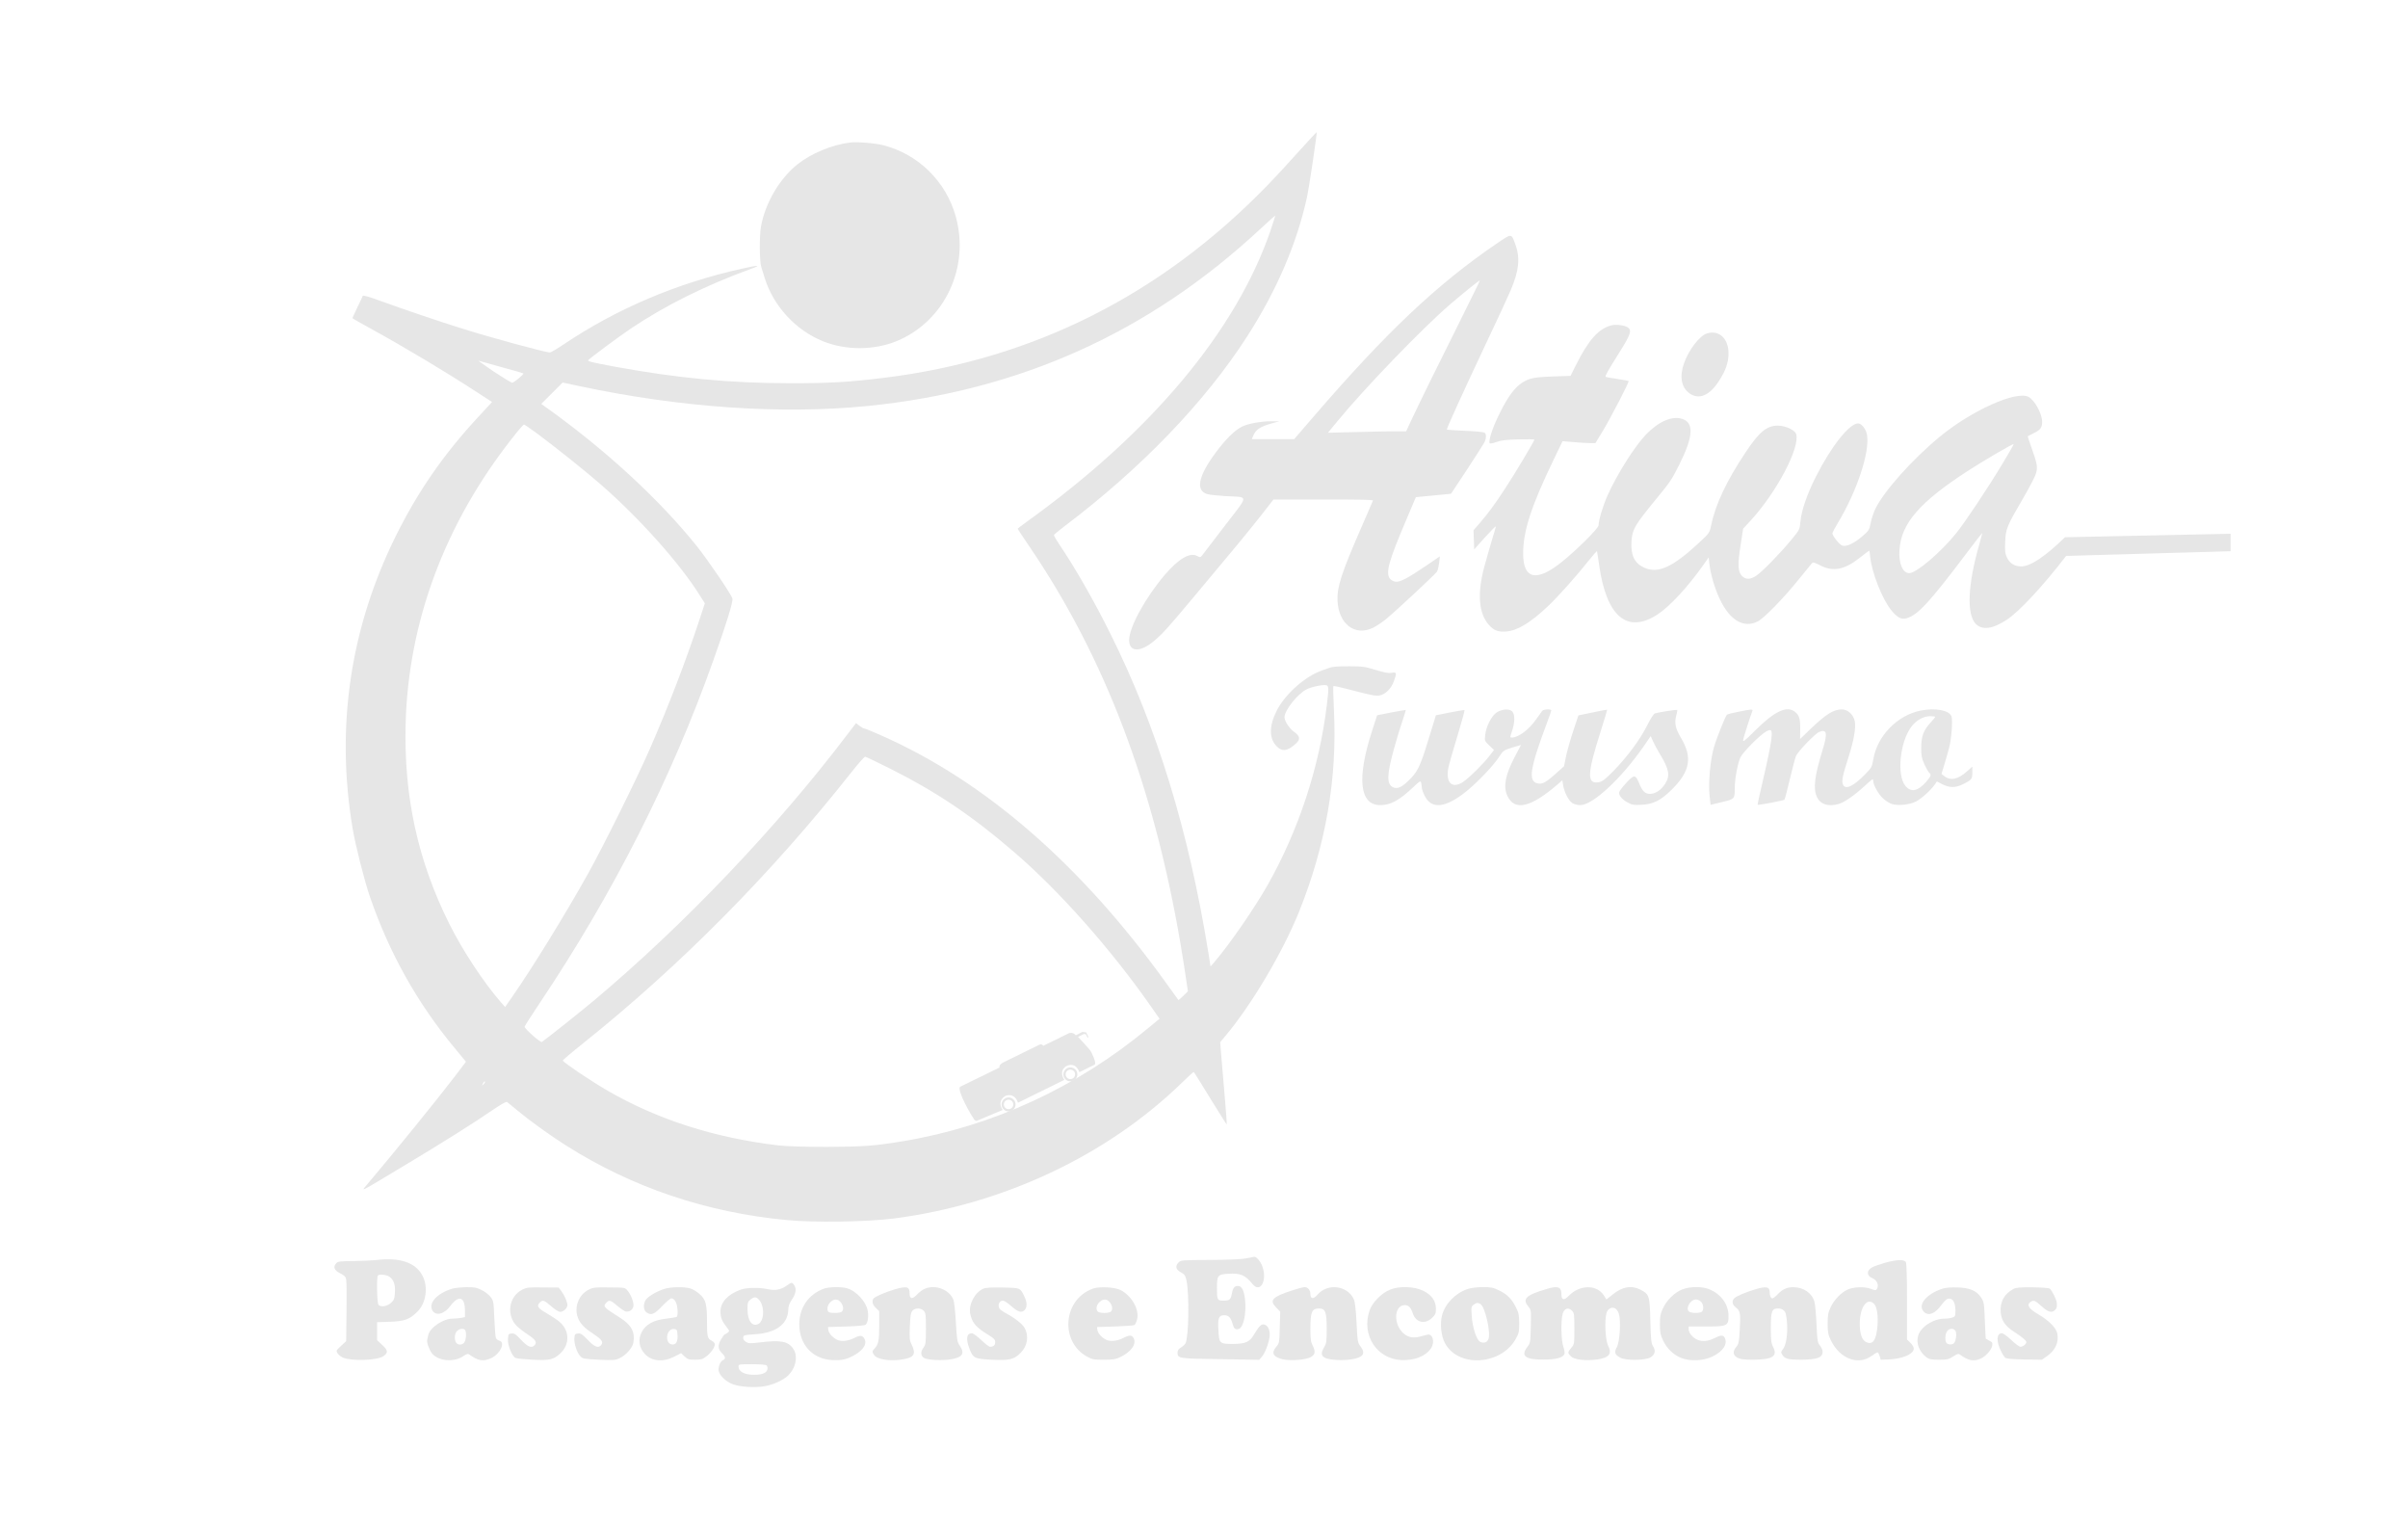 <?xml version="1.0" encoding="utf-8"?>
<!-- Generator: Adobe Illustrator 25.2.1, SVG Export Plug-In . SVG Version: 6.00 Build 0)  -->
<svg version="1.1" id="Camada_1" opacity="0.1" xmlns="http://www.w3.org/2000/svg" xmlns:xlink="http://www.w3.org/1999/xlink"
	 x="0px" y="0px" viewBox="0 0 2139 1358" style="enable-background:new 0 0 2139 1358;" xml:space="preserve">
<style type="text/css">
	.st0{fill:none;stroke:#000000;stroke-width:2;stroke-miterlimit:10;}
</style>
<g transform="translate(0,1358) scale(0.1,-0.1)">
	<path d="M11544,12243c-82-92-207-228-279-302c-947-979-2086-1552-3410-1716c-320-39-489-49-845-48c-524,0-995,45-1556,148
		c-197,37-235,46-229,56c9,14,272,210,377,280c304,205,668,386,1073,533c90,32,62,33-84,0c-575-127-1114-356-1585-673
		c-58-39-113-71-121-71c-41,0-534,134-792,216c-205,64-525,173-709,240c-103,38-159,54-162,46c-2-6-23-53-48-102c-24-50-44-93-44-95
		s75-45,168-96c305-168,661-381,945-566l128-83l-123-133c-309-333-540-667-737-1067c-400-812-529-1684-380-2580
		c24-148,104-464,152-605c170-499,422-951,753-1349l103-125l-101-133c-148-194-539-676-777-957c-56-67-81-79,329,167
		c358,215,628,385,793,499c65,44,112,71,120,67c6-4,48-38,92-75c111-92,291-222,432-311c588-373,1249-596,1963-663
		c244-24,715-16,950,14c973,126,1892,559,2556,1203c55,54,103,98,107,98c3,0,70-106,148-235c79-128,145-233,146-231
		c2,2-8,136-22,297c-14,162-27,326-31,364l-5,70l46,55c230,273,508,741,653,1100c239,593,342,1186,311,1798c-5,112-8,207-5,209
		c3,3,60-9,128-27c209-55,247-62,283-56c51,10,101,58,125,122c29,80,28,87-18,79c-29-5-65,2-143,26c-91,28-119,32-224,32
		c-115,1-162-3-195-17c-8-3-34-12-57-20c-150-52-328-211-402-357c-69-137-69-247,0-317c49-50,96-43,172,26c40,38,35,65-18,103
		c-42,30-85,96-85,130c1,61,115,206,196,247c46,24,154,45,178,36c20-8,20-27,1-184c-67-547-249-1100-522-1585
		c-117-207-341-532-476-689l-34-39l-17,109c-174,1087-462,2026-874,2849c-144,290-312,583-454,793c-27,40-48,77-46,81
		c2,5,44,39,93,77c684,517,1247,1102,1622,1684c263,408,445,832,533,1240c20,91,91,572,86,577C11695,12408,11627,12334,11544,12243z
		 M11286,11533c-305-889-1056-1788-2158-2581c-49-35-88-65-88-68s47-73,104-157c668-982,1102-2122,1341-3521c19-111,41-252,50-315
		l17-114l-41-41c-22-22-42-38-44-36c-2,3-50,70-108,150c-756,1051-1609,1792-2531,2199c-76,34-143,61-149,61c-7,0-26,11-44,24
		l-31,24l-70-91c-629-831-1455-1698-2259-2373c-114-96-437-352-462-367c-12-8-153,117-153,135c0,5,62,103,138,216
		c652,974,1167,1991,1540,3042c117,328,175,517,168,544c-9,37-215,339-317,467c-328,408-791,837-1307,1209l-74,53l95,95l95,95
		l149-32c898-191,1795-253,2563-176c1349,136,2495,652,3480,1567c74,69,136,124,138,123C11329,11664,11310,11605,11286,11533z
		 M4458,10319c103-28,189-53,191-55c7-7-84-83-99-83c-8,0-82,45-165,100c-82,56-142,98-132,95S4355,10347,4458,10319z M4774,9728
		c168-125,431-335,568-455c342-299,699-699,874-980l45-71l-54-164c-118-356-270-752-432-1123c-113-260-413-866-555-1120
		c-198-354-494-835-668-1084l-65-94l-39,44c-153,176-342,463-459,699c-279,561-402,1129-386,1770c24,907,348,1778,947,2539
		c52,67,99,121,104,121S4713,9773,4774,9728z M7921,6747c399-201,716-414,1084-731c405-347,873-876,1228-1387l67-96l-103-85
		c-634-526-1382-870-2172-1002c-253-42-357-50-680-51c-204,0-360,5-430,13c-571,68-1073,229-1521,488c-140,81-377,240-395,265
		c-2,4,79,73,181,154c863,690,1671,1506,2384,2408c59,75,114,137,121,137C7691,6860,7798,6809,7921,6747z M4296,3952
		c-18-16-18-16-6,6c6,13,14,21,18,18C4311,3972,4306,3962,4296,3952z"/>
	<path d="M7550,12314c-158-19-346-97-467-194c-159-127-285-343-323-550c-15-82-14-311,2-360c3-8,17-53,31-100
		c77-247,274-462,516-560c202-83,458-82,659,2c423,176,648,652,522,1105c-87,312-332,553-643,633C7772,12309,7615,12322,7550,12314z
		"/>
	<path d="M13295,11417c-532-363-979-785-1631-1542l-168-195h-188h-188l11,27c22,57,63,85,169,114l65,18h-70c-93,0-211-21-265-49
		c-63-32-142-110-228-225c-159-213-186-345-74-374c20-5,92-13,160-17c208-11,209,19-5-259c-102-132-193-251-202-264
		c-17-22-19-23-48-8c-64,34-165-26-287-169c-172-201-316-465-316-579c0-109,103-110,227-2c77,66,114,107,369,412
		c345,411,445,533,569,689l117,150h444c292,1,443-2,440-9c-2-5-50-116-106-245c-176-404-214-522-209-646c10-206,155-317,315-239
		c31,15,83,50,117,78c92,76,437,398,452,421c7,12,15,47,19,78l6,57l-122-83c-169-115-237-150-277-141c-17,4-38,16-46,28
		c-37,53-9,155,143,512l89,210l156,15l156,15l141,213c77,118,147,227,155,242c18,35,19,74,3,87c-7,6-85,14-173,17
		c-88,4-161,9-163,11c-5,5,147,339,352,773c96,202,193,412,216,466c74,175,85,289,39,410C13424,11509,13430,11509,13295,11417z
		 M12949,10688c-196-391-325-655-415-845l-43-93h-98c-54,0-210-3-347-7l-250-6l84,102c235,287,754,826,1000,1037
		c110,95,258,214,266,214C13148,11090,13059,10909,12949,10688z"/>
	<path d="M14315,10691c-115-29-205-130-318-357l-46-92l-153-5c-100-3-171-10-204-21c-110-35-187-125-288-338c-53-110-87-221-72-235
		c4-4,30,1,59,12c40,15,85,20,195,23c78,2,142,1,142-2c0-12-176-307-258-431c-95-146-151-221-229-312l-54-62l3-85l3-85l94,105
		c52,57,96,102,98,100c2-1-13-54-33-117c-19-63-51-175-71-249c-62-235-47-410,43-510c45-50,81-63,152-58c101,7,218,78,376,228
		c91,87,250,265,356,399c41,52,75,90,76,85c2-5,10-60,19-122c64-456,248-613,515-441c112,72,274,247,418,452l40,57l6-57
		c12-96,46-213,91-310c89-191,213-265,338-202c57,29,228,204,361,369c60,74,115,141,121,148c10,11,23,7,74-19c112-59,216-39,349,66
		c45,36,84,65,86,65s6-26,9-57c15-141,105-369,185-470c54-67,91-87,136-74c101,27,207,143,546,593c69,91,126,165,127,164
		c2-1-11-49-27-107c-100-350-112-611-31-698c57-60,151-48,277,35c114,76,322,300,527,567l1461.1,41.8v77v78L18343,8809
		c-174-170-307-259-388-259c-59,0-101,26-126,76c-18,39-21,58-17,142c4,115,15,141,162,392c53,91,103,187,111,214
		c17,57,12,88-40,232c-19,54-34,99-32,100c1,1,25,13,54,28c59,29,73,49,73,100c0,72-66,193-122,222c-109,56-506-122-788-355
		c-243-200-496-484-571-639c-17-35-36-92-42-127c-12-62-15-66-77-120c-72-61-136-91-174-81c-24,6-89,87-89,110c0,6,23,50,51,96
		c166,277,281,621,257,775c-7,51-48,105-80,105c-77,0-240-206-375-474c-79-156-129-303-137-399c-6-70-7-71-81-161
		c-97-118-255-280-309-317c-52-36-95-38-128-5c-38,38-41,99-14,271l23,150l65,70c230,250,439,644,407,768c-9,37-95,77-163,77
		c-100,0-166-55-289-240c-168-252-267-462-305-649c-13-63-15-66-109-153c-233-216-363-275-485-219c-85,38-120,110-113,230
		c7,111,29,148,233,396c108,130,128,161,193,291c125,250,131,372,22,405c-90,27-208-25-319-140c-101-106-255-349-340-538
		c-41-90-81-224-81-268c0-26-193-218-325-324c-226-182-345-156-345,73c0,201,72,422,271,834l79,164l97-8c54-5,120-9,147-9h48l70,115
		c70,117,232,430,225,436c-2,2-48,11-102,19s-100,16-102,19c-7,7,20,54,123,218c101,161,112,196,72,222
		C14429,10692,14354,10701,14315,10691z M17789,9464c-133-221-331-518-412-619c-137-170-355-355-417-355c-59,0-96,88-87,210
		c16,232,180,421,602,695c135,88,407,247,412,241C17889,9634,17845,9556,17789,9464z"/>
	<path d="M15163,10619c-64-19-162-145-204-265c-42-117-24-217,50-268c82-57,174-20,255,103c63,94,90,169,90,251
		C15355,10573,15271,10652,15163,10619z"/>
	<path d="M12359,7253l-126-25l-46-141c-136-422-110-657,74-657c90,0,168,42,289,156c63,60,68,63,74,42c3-13,6-32,6-44
		c0-11,11-43,25-71c61-123,186-109,371,40c102,83,241,229,290,305c36,56,40,59,116,83c43,13,78,24,78,22c0-1-25-48-55-105
		c-83-158-103-262-66-344c63-139,207-107,448,101l41,36l7-43c10-64,50-141,84-161c16-9,46-17,68-17c110,0,360,231,560,517l66,96
		l22-49c12-27,40-78,62-114c80-132,90-189,44-261c-35-55-86-89-134-89c-44,0-68,23-97,95c-31,77-45,78-112,5c-32-34-60-71-64-82
		c-9-28,23-68,77-96c37-20,55-23,119-19c108,5,174,39,276,141c157,158,178,280,78,450c-52,86-62,135-44,201c7,25,11,48,8,50
		c-5,5-165-20-199-31c-9-2-40-51-68-107c-61-123-177-279-299-404c-72-73-98-93-128-99c-109-20-107,69,11,440c35,110,62,202,61,203
		c-1,2-59-9-129-24l-126-26l-47-141c-26-78-54-179-64-226l-17-85l-81-72c-83-74-114-90-157-79c-82,21-64,134,86,535
		c22,57,39,108,39,112c0,14-68,11-80-3c-6-7-30-41-53-74c-63-92-159-164-218-164c-17,0-17,2,2,57c26,77,27,147,3,174
		c-26,29-100,22-146-13c-43-33-88-125-95-194c-6-54-5-55,36-94l42-40l-40-52c-48-65-182-197-235-232c-78-52-136-25-136,64
		c0,54,2,63,87,347c37,123,65,224,62,227c-2,2-60-7-129-21l-125-25l-68-221c-74-242-96-284-181-365c-59-56-95-70-132-53
		c-57,26-55,110,6,332c22,79,55,191,75,248c19,58,34,105,32,106C12486,7276,12428,7266,12359,7253z"/>
	<path d="M15441,7259c-52-10-97-22-101-26c-16-18-93-211-116-292c-32-110-50-316-38-427l9-81l101,24c114,27,114,27,114,132
		c0,75,27,218,50,265c23,49,179,204,230,231c50,26,56,12,41-96c-7-50-37-194-67-321s-53-233-51-235c5-5,231,38,238,45
		c4,4,25,86,48,182s47,189,54,205c15,39,169,199,207,215c68,28,76-12,30-159c-72-235-85-342-51-418c31-66,99-89,193-63
		c50,14,141,77,226,155c38,36,73,65,76,65s6-8,6-17c0-35,48-119,87-154c22-20,57-42,78-49c53-17,153-8,212,21c47,23,132,99,169,151
		l19,28l49-25c63-32,117-32,181,0c79,38,85,46,85,104v53l-47-42c-82-73-148-86-204-41l-23,18l27,89c15,49,34,116,42,149
		c19,70,31,230,21,269c-14,57-144,83-278,55c-207-43-384-226-418-434c-11-65-16-74-69-128c-108-112-181-145-201-92
		c-12,32-2,79,51,244c45,140,66,257,55,315s-62,106-114,106c-76,0-142-42-284-178l-88-85l1,84c1,96-8,128-47,158
		c-71,56-179,6-347-160c-105-105-118-114-112-86c6,29,63,207,80,250C15574,7284,15564,7284,15441,7259z M17190,7214c0-4-18-27-41-51
		c-63-69-83-122-83-223c0-72,4-94,28-147c16-35,35-68,42-74c22-18,17-33-27-83c-73-83-133-95-183-36c-79,94-50,390,52,526
		c44,58,108,94,169,94C17171,7220,17190,7217,17190,7214z"/>
	<path d="M11070,2405c-40-8-163-13-322-14c-244-1-259-2-278-21c-35-35-25-67,27-93c25-14,33-26,42-66c27-129,21-505-9-562
		c-6-10-24-26-40-36c-21-12-30-25-30-44c0-53,5-54,379-59l346-6l23,26c27,30,61,116,69,176c7,56-11,102-45,111c-28,7-46-11-94-90
		c-38-65-74-81-185-82c-120,0-124,4-130,122c-7,108,3,133,51,133c40,0,60-21,75-77c12-43,24-53,54-45c43,11,71,143,56,266
		c-10,80-29,116-63,116c-29,0-44-17-52-61c-12-61-20-69-73-69c-59,0-61,4-61,114c0,109,8,119,97,124c113,7,152-9,220-92
		c67-81,130,28,88,153c-14,44-55,94-74,90C11138,2418,11106,2412,11070,2405z"/>
	<path d="M3340,2390c-36-4-126-8-201-9c-120-1-138-3-153-20c-29-32-17-63,36-89c38-19,49-30,53-55c4-18,5-148,3-290l-3-257l-42-39
		c-24-21-43-42-43-46c0-20,26-48,55-61c80-33,303-26,360,12c44,29,42,53-9,99l-46,43v80v80l113,4c129,4,176,21,244,89
		c77,75,98,216,48,316C3695,2368,3553,2416,3340,2390z M3462,2240c37-29,51-71,46-141c-4-54-8-66-36-90c-35-31-88-39-110-17
		c-13,13-18,249-5,261C3371,2268,3438,2259,3462,2240z"/>
	<path d="M16745,2366c-44-13-94-30-112-39c-54-28-55-76-2-97c44-19,62-64,40-99c-7-11-16-11-54,4c-57,21-155,17-209-9
		c-56-27-117-91-146-154c-23-49-27-70-27-147c0-79,4-97,29-149c79-162,241-224,360-138c24,18,49,32,54,32s13-15,19-32l9-33l69,2
		c124,5,225,48,225,97c0,12-13,35-30,51l-30,29v334c0,210-4,340-10,353C16916,2397,16849,2395,16745,2366z M16649,1999
		c24-26,36-107,28-198c-11-122-40-165-97-141c-39,16-60,73-60,163C16520,1973,16587,2065,16649,1999z"/>
	<path d="M6990,2164c-54-38-102-47-168-33c-83,18-198,15-252-7c-110-43-170-111-170-193c0-51,13-84,52-133c29-37,30-40,12-53
		c-11-8-22-15-26-15s-19-20-33-45c-31-52-28-89,11-125c28-27,31-48,9-57c-26-9-47-62-41-97c8-44,70-100,131-121c65-22,195-30,273-16
		c79,13,166,52,211,94c70,67,92,173,48,238c-45,68-111,81-302,57c-84-10-97-9-120,6c-18,12-25,24-23,39c3,20,10,22,104,28
		c185,11,292,89,296,216c1,34,10,59,30,88c37,53,45,98,24,130C7036,2195,7034,2195,6990,2164z M6739,2041c55-55,52-194-5-220
		c-54-24-94,31-94,133c0,58,3,67,26,85C6699,2065,6715,2065,6739,2041z M6811,1453c6-6,9-22,5-36c-8-34-60-50-142-45
		c-70,4-114,32-114,72c0,21,5,21,120,21C6758,1465,6803,1461,6811,1453z"/>
	<path d="M4014,2135c-132-42-209-125-174-191c30-54,106-36,162,40c73,98,128,80,128-42v-59l-37-7c-21-3-52-6-70-6
		c-87,0-204-79-219-147c-3-16-7-33-9-40c-7-21,16-87,41-120c53-69,191-84,275-29c34,23,46,26,58,17c80-58,125-65,198-30
		c78,38,124,139,69,153c-13,3-27,14-31,23c-4,10-10,88-14,174c-6,149-7,157-33,191c-15,20-51,48-80,62c-44,22-64,26-137,25
		C4093,2148,4037,2142,4014,2135z M4134,1764c10-25,7-71-6-99c-14-31-62-35-78-6c-16,31-12,79,10,101C4084,1784,4125,1786,4134,1764
		z"/>
	<path d="M4639,2127c-121-61-144-230-46-325c19-18,62-52,98-75c65-43,80-66,59-92c-26-31-62-17-121,46c-47,51-61,60-85,57
		c-27-3-29-6-32-52c-3-53,35-148,66-165c9-5,78-12,152-16c153-8,188,0,249,58c87,83,80,209-16,284c-21,17-67,47-103,68
		c-85,49-96,67-64,99c24,25,39,20,100-34c34-30,67-50,81-50c28,0,63,33,63,60c0,28-26,88-54,125l-24,31l-140,1
		C4696,2149,4678,2147,4639,2127z"/>
	<path d="M5231,2128c-95-47-137-167-92-263c22-48,57-82,142-138c65-43,80-66,59-92c-25-30-59-17-119,46c-49,51-63,60-87,57
		c-26-3-29-7-32-41c-4-48,22-127,52-160c21-23,31-25,163-32c127-6,145-5,184,12c56,25,116,91,125,138c17,94-17,159-117,222
		c-147,93-154,100-125,132c27,30,38,27,98-24c29-25,63-48,74-51c30-8,63,12,70,42c8,30-19,104-51,142c-23,28-24,28-162,29
		C5289,2149,5269,2147,5231,2128z"/>
	<path d="M5895,2132c-69-24-139-66-159-96c-24-37-21-91,6-110c43-30,68-20,139,54c37,39,74,70,82,70c29,0,51-40,55-99
		c3-36,0-61-7-65c-6-4-46-11-90-16c-117-13-186-51-222-122c-33-65-22-137,29-192c62-66,162-75,261-24l61,31l31-29c27-26,37-29,93-29
		c53,0,68,4,100,29c41,31,76,81,76,108c0,10-13,24-29,32c-37,19-41,37-41,174c0,151-11,193-66,240c-23,21-60,44-82,50
		C6074,2155,5953,2152,5895,2132z M6018,1728c4-58-11-88-42-88s-50,24-50,65c0,43,29,77,63,73C6012,1775,6015,1770,6018,1728z"/>
	<path d="M7319,2136c-136-49-219-168-219-316c0-180,116-308,290-318c89-5,136,6,210,50c68,41,100,92,82,132c-17,38-38,42-89,16
		c-60-30-121-37-159-17c-41,21-73,58-76,87l-3,25l162,5c103,3,166,9,174,17c18,18,26,74,17,123c-15,82-103,177-186,200
		C7471,2154,7363,2152,7319,2136z M7469,2014c23-30,27-64,9-82c-13-13-85-16-112-6c-25,10-20,61,9,89C7407,2048,7443,2047,7469,2014
		z"/>
	<path d="M7948,2130c-80-24-180-66-190-83c-15-24-7-54,22-82l30-29v-127c0-134-7-169-43-207c-20-21-20-25-6-50c25-46,149-65,269-42
		c91,17,107,48,69,128c-20,39-21,56-17,163c4,96,9,123,23,139c24,27,76,26,101-1c17-19,19-37,19-159c0-129-2-140-23-170
		c-27-37-24-73,9-91c32-17,156-23,233-11c106,17,129,52,82,121c-23,33-26,51-35,206c-5,94-15,184-21,200c-35,92-159,141-255,100
		c-20-8-50-31-69-51c-41-45-66-41-66,9C8080,2154,8057,2161,7948,2130z"/>
	<path d="M8735,2136c-78-34-134-145-116-226c18-80,51-118,161-185c51-31,60-41,60-65c0-27-15-40-47-40c-8,0-43,27-77,60
		c-35,33-72,60-82,60c-48,0-56-47-24-133c33-88,44-94,196-102c159-8,201,1,260,61c61,60,75,148,36,221c-17,31-83,85-144,118
		c-29,15-61,35-70,43c-32,27-17,82,22,82c9,0,43-22,74-50c61-53,92-62,119-32c22,24,21,68-3,117c-38,80-34,78-192,81
		C8807,2148,8756,2145,8735,2136z"/>
	<path d="M9707,2136c-133-49-217-172-217-317c0-119,61-227,160-283c51-29,62-31,155-31c85,0,107,4,148,24c97,48,144,115,117,167
		c-16,30-37,30-90,3c-55-29-119-35-156-16c-40,21-72,57-76,87l-3,25l160,5c88,3,166,9,172,13c7,4,17,26,23,48c24,86-45,210-145,262
		C9904,2150,9763,2157,9707,2136z M9859,2014c23-30,27-64,9-82c-7-7-33-12-58-12s-51,5-58,12c-19,19-14,57,13,83
		C9797,2048,9833,2047,9859,2014z"/>
	<path d="M11480,2121c-179-58-207-88-145-151l37-38l-4-139c-3-135-4-140-30-172c-48-56-31-90,55-112c66-16,208-6,250,19
		c40,22,44,49,18,101c-17,33-21,59-21,150c0,151,13,181,77,181c56,0,68-32,68-180c0-112-2-129-22-163c-29-49-29-73,1-92
		c33-22,154-30,240-17c106,17,130,52,80,117c-24,32-26,43-34,210c-7,127-14,185-26,210c-57,120-232,141-320,38c-37-43-64-40-64,6
		c0,35-23,61-53,61C11575,2149,11527,2137,11480,2121z"/>
	<path d="M12350,2128c-77-30-161-115-185-188c-73-215,64-427,281-438c117-6,219,34,266,105c36,55,15,132-33,120c-13-3-45-11-71-18
		c-63-16-116-1-157,46c-77,89-60,235,28,235c33,0,54-22,70-72c27-82,105-102,169-44c33,31,37,40,37,83c0,70-37,123-112,160
		C12564,2156,12433,2161,12350,2128z"/>
	<path d="M13034,2132c-109-38-199-132-225-235c-19-77-7-184,27-246c119-220,499-195,629,40c27,48,30,63,30,139c-1,73-5,93-29,140
		c-37,75-80,117-151,151c-52,25-72,29-145,29C13116,2149,13067,2143,13034,2132z M13150,2000c41-22,94-253,72-311
		c-12-31-41-41-74-25c-32,16-69,128-75,232c-5,77-4,82,18,98C13118,2013,13125,2013,13150,2000z"/>
	<path d="M13775,2143c-11-2-55-16-97-29c-127-42-153-76-102-137c25-30,25-32,22-176c-3-143-4-147-31-183c-61-79-18-113,143-112
		c112,0,174,17,187,50c3,10-1,39-10,65c-20,54-23,231-6,291c13,49,50,61,82,29c20-20,22-32,22-159c0-136,0-139-27-171
		c-34-40-34-46-4-76s132-42,234-28c107,16,134,51,96,125c-19,37-30,171-20,252c6,45,13,60,32,73c35,22,68,5,84-43
		c20-60,9-249-18-298c-25-46-18-67,31-93c49-27,220-25,267,2c42,25,50,61,23,101c-15,24-19,57-23,225c-6,225-9,235-90,277
		c-79,40-160,25-245-44l-55-44l-26,40c-63,94-213,91-308-7c-43-45-66-40-66,15C13870,2145,13846,2159,13775,2143z"/>
	<path d="M14943,2129c-67-26-137-94-171-167c-23-48-27-71-27-142s4-94,27-142c34-74,95-132,166-159c80-30,196-24,275,15
		c94,46,136,111,107,167c-14,25-35,24-94-6c-81-41-157-29-205,31c-12,15-21,37-21,50v24h154c190,0,201,5,200,97
		c-1,97-61,184-159,229C15129,2157,15019,2158,14943,2129z M15110,2020c22-22,27-69,8-88c-17-17-103-15-118,3c-27,32,18,105,65,105
		C15079,2040,15099,2031,15110,2020z"/>
	<path d="M15595,2131c-84-25-167-60-187-78c-27-24-22-59,11-84c39-29,44-52,35-197c-6-110-9-127-30-152c-35-41-31-75,9-97
		c25-14,56-18,142-18c170,1,218,31,175,114c-17,34-20,59-20,168c0,149,9,173,65,173c37,0,63-20,69-53c23-109,11-258-24-305
		c-22-29-22-32-6-56c21-33,52-41,161-41c148,1,195,18,195,72c0,14-11,38-23,53c-22,26-24,40-31,186c-4,88-12,178-18,201
		c-19,77-95,131-186,132c-56,1-99-18-141-63c-19-20-40-36-47-36c-14,0-24,23-24,54C15720,2153,15691,2159,15595,2131z"/>
	<path d="M17255,2136c-146-48-225-146-165-206c40-40,98-17,154,59c20,28,45,53,55,56c44,14,71-26,71-106c0-44-3-51-26-59
		c-14-6-45-10-69-10c-100,0-213-72-236-151c-21-67,10-145,74-193c24-17,43-21,111-21c74,0,87,3,126,29c35,23,47,26,59,17
		c76-55,121-64,184-37c44,19,95,75,103,113c5,28,3,33-25,47c-17,9-31,18-32,19s-4,74-8,163c-6,152-8,163-33,201
		c-41,62-102,87-213,90C17331,2149,17279,2144,17255,2136z M17371,1759c12-23,4-85-13-106c-13-16-50-17-66-1c-17,17-15,79,4,106
		C17315,1786,17356,1787,17371,1759z"/>
	<path d="M17885,2133c-81-42-121-115-113-207c6-73,40-123,120-174c71-46,108-77,108-91c0-17-31-41-52-41c-11,0-48,27-82,60
		c-37,35-72,60-84,60c-48,0-51-72-6-161c12-25,29-51,37-57c9-8,67-13,170-15l155-2l43,30c76,53,109,124,94,201c-9,51-75,117-167,171
		c-85,49-108,84-73,110c29,21,41,16,100-37c58-53,91-62,119-34c17,17,19,25,16,64c-2,29-43,112-62,126c-7,6-76,11-153,12
		C17945,2149,17909,2146,17885,2133z"/>
</g>
<path d="M852.9,965.1l35-17.1c0,0-1.3-2.3,3.7-4.7l31-15.2c0,0,2.4-1.8,4.2,0.6l22.8-11.2c0,0,3.5-1.3,6,1.9l5.9-3l3.3,0.4l2,3.9
	c0,0,0,0.8-0.8,0.7l-1.3-2.8l-1.8-0.4l-5.3,2.6c0,0,11.3,12,11.4,12.9c0,0,6.1,11.2,2.9,12l-13.1,6.5c0,0-2.5-9.2-11.1-5.7
	c0,0-7.8,3.5-2.3,12.5l-41.2,20.3c0,0-2.1-9-10.9-6.2c0,0-8.3,4.2-2.6,12.6l-22.5,9.4c0,0-2,1.6-4-2.9
	C864,992.7,849.5,968,852.9,965.1z"/>
<circle class="st0" cx="895.9" cy="980.8" r="5.2"/>
<circle class="st0" cx="950.8" cy="954.1" r="5.2"/>
</svg>
